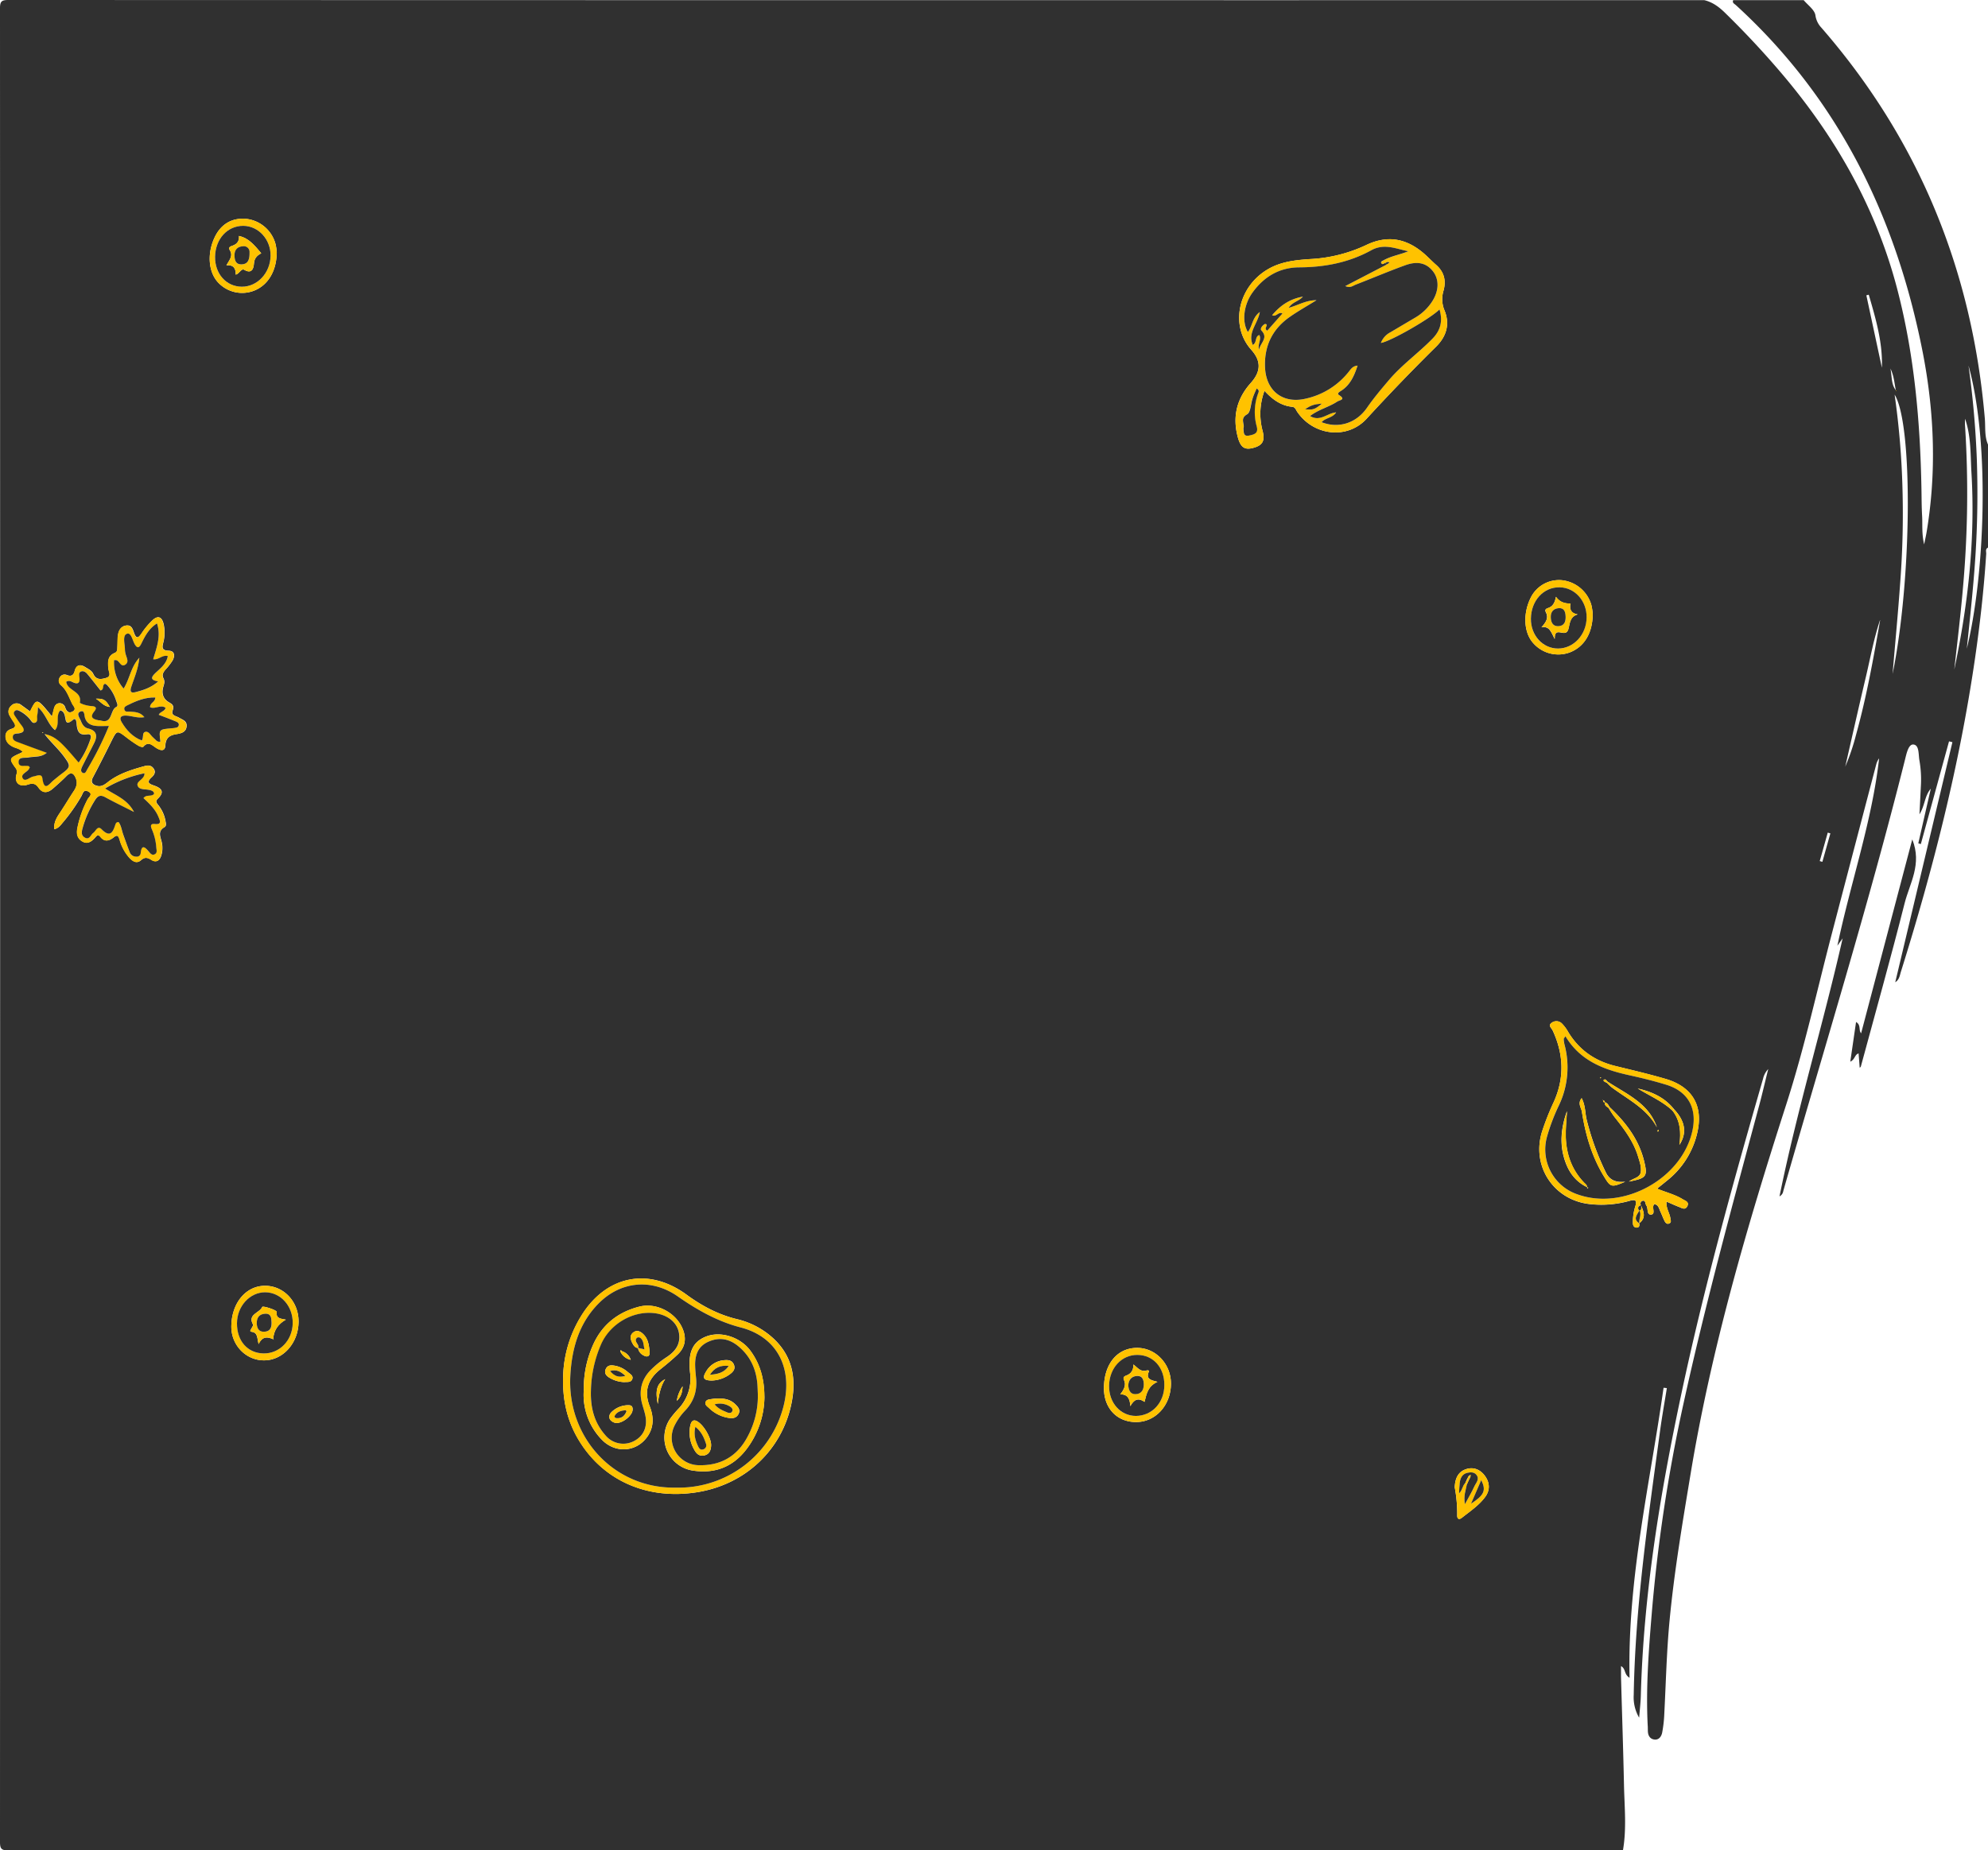 <svg id="ad433d4f-9859-419b-bbbe-4f6381d3ccf2" data-name="Layer 1" xmlns="http://www.w3.org/2000/svg" viewBox="0 0 1099.9 1023.99"><defs><style>.eeca9862-530a-472f-8889-ba2da26bb672{fill:#303030cf;}.ee85502d-f6c1-49a5-a78b-85de8f55719e{fill:#ffc2005a;}</style></defs><path class="eeca9862-530a-472f-8889-ba2da26bb672" d="M653.94,907.9q-446.67,0-893.35.1c-3.75,0-4.59-.85-4.59-4.6q.15-507.39,0-1014.8c0-3.75.84-4.59,4.59-4.59q469.17.15,938.34.09c4.5,1.07,8,3.63,11.3,6.83Q726-93.68,740.31-77c30.42,35.43,53.27,75,65.22,120.4,9.59,36.47,12.87,73.69,13.55,111.24.09,5,.08,10,.37,15,.28,4.8-.29,9.67,1.12,15.64.6-3,1-4.72,1.31-6.5,5.6-33.23,4.37-66.35-2-99.32C805.26,4.56,773.45-61.07,716.42-113.15c-.77-.71-2.18-1.2-1.49-2.75h39c2.3,2.76,6,5.3,6.48,8.34a12.39,12.39,0,0,0,3.21,6.79c54.09,62.11,83.53,134.51,90.52,216.35.41,4.82-.26,9.83,1.77,14.47v57c-1.65.79-.91,2.32-1,3.52-1.27,19.45-3.43,38.81-6.24,58.09-8.58,58.9-23.17,116.38-40.95,173.1-.64,2-.82,4.38-3.14,5.82l31.63-132.85-1.87-.46-15.6,56.85-1.4-.42,6.91-30.23c-3.47,4-3.2,9.33-6.27,14.18.28-5.62.53-10.44.76-15.26a61.21,61.21,0,0,0-.76-14.44c-.63-3.29,0-8.66-3.38-8.93-2.75-.22-3.81,5.16-4.65,8.5-20.05,80-44.45,158.78-67.14,238-.32,1.11-.33,2.44-2.27,3.57,9.86-48.47,24.15-95.14,34.94-142.81l-2.91,4.09c7.47-35.49,19.15-68.74,23.09-103.69a9.64,9.64,0,0,0-1.65,3.55q-12.09,46-24.15,92.11c-8.41,32-15.43,64.32-25.58,95.85-21.61,67.12-41.39,134.72-52.92,204.45-4.48,27.09-9.09,54.15-11.67,81.51-1.61,17.09-2,34.25-2.89,51.38a69.57,69.57,0,0,1-1.19,10.4c-.45,2.11-1.88,4.19-4.55,3.7-2.19-.39-3.22-2.18-3.33-4.4-.06-1.16,0-2.33-.11-3.49-1-20,.45-39.92,2.08-59.86A883.22,883.22,0,0,1,687.37,661c12.2-55.55,27.17-110.38,41.94-165.28,1.8-6.65,3.31-13.39,5-20.08a11.29,11.29,0,0,0-2.84,5.25c-16.67,57.81-32.77,115.79-45.27,174.68-11.68,55.07-20.9,110.52-22.39,167-.1,3.64-.54,7.28-.92,12a22.24,22.24,0,0,1-3-12.56c.82-49.07,8-97.51,14.55-146,1.08-8,2.51-15.88,3.78-23.82L676.4,652c-7.49,53.08-20,105.5-18.82,160.48-3.19-1.91-1.92-4.91-4.72-6.46,0,2.35,0,4.24,0,6.13.55,20,1.23,40,1.65,59.94C654.77,884,656,896,653.94,907.9ZM804.93,100l.39.14-.46.29.07-.4c-.84-3.77-.93-7.72-3-12.07C802.82,92.6,802.32,96.67,804.93,100Zm-8.79,127.23c-3.42,10.26-5.33,20.89-7.81,31.38-3.91,16.52-7.62,33.09-11.41,49.64a118.93,118.93,0,0,0,6-17.72c5.79-20.84,9.58-42.09,13.31-63.35-1.69-.89-1.1-1.95-.15-2.93a1.31,1.31,0,0,1,1.15.32C797.85,225.82,798.07,227,796.14,227.25ZM663.89,551a1.62,1.62,0,0,1,1.32-2.52c1.3,0,1,1.8,1.66,2.67,1.17,1.62,0,5.3,2.74,5,2.36-.28.42-3.55,1.31-5.28.08-.15.18-.28.29-.47,2.3.25,2.6,2.27,3.34,3.87.83,1.79,1.52,3.67,2.4,5.44.54,1.07,1.39,2.05,2.77,1.28,1.12-.62.59-1.68.47-2.67-.38-3-2.57-5.72-2.14-9.31,2.42,1,4.51,2,6.67,2.83,1.6.57,3.57,2.11,4.81-.28s-1.16-3-2.61-3.92c-4.23-2.59-9.1-3.76-14.12-5.81,2.25-1.82,4.06-3.26,5.84-4.72a47.06,47.06,0,0,0,16.28-25.68c3.72-15.14-2.37-25.91-17.35-30.32-9.24-2.72-18.65-4.89-28-7.2-11.21-2.76-19.93-8.86-25.94-18.79a21.71,21.71,0,0,0-3.55-4.76,4.31,4.31,0,0,0-5.57-.32c-2.24,1.53,0,3,.53,4.21,6.28,13.47,6.61,26.87.23,40.44a142.31,142.31,0,0,0-5.86,14.83c-6.5,19.1,5.65,38.26,25.59,40.77a57.67,57.67,0,0,0,22.73-1.76c3.11-.86,4.07-.19,3.08,2.93a29.66,29.66,0,0,0-1.38,9.34c0,1.21.46,2.46,1.88,2.55,1.58.1,1.93-1,1.6-2.35C666.84,558,665.44,554.48,663.89,551ZM-214,342.92c2.47-.62,3.48-2.22,4.64-3.57A99.38,99.38,0,0,0-199,324.67c.84-1.43,1.15-4,3.77-2.72,2.94,1.46.49,3-.25,4.38a57.78,57.78,0,0,0-5.66,15.91c-.6,3.08-.11,5.71,2.7,7.39s5,.17,6.95-1.95c.87-1,1.68-2.31,3.08-.55,2.35,3,4.91,2.21,7.37.23,2.06-1.64,2.59-.77,3.26,1.34a25.43,25.43,0,0,0,5.41,10c1.81,1.92,4,3.47,6.49,1.28,2-1.79,3.52-1.47,5.65-.13,2.82,1.77,4.7.32,5.55-2.64a14.22,14.22,0,0,0,.23-6.92c-.63-3.06-2.63-6.26,1.56-8.61,1.12-.63.64-2.41.39-3.76a19.48,19.48,0,0,0-4-8.48c-1-1.29-1.65-2,0-3.63,3.22-3.13,2.57-5.36-2-7-2.92-1-4.75-1.79-1.53-4.7,1.37-1.23,2.43-2.87,1-4.84-1.26-1.81-3.1-1.83-4.93-1.32-7.24,2-14.41,4.19-20.43,8.93-1.77,1.39-3.57,2.61-5.89,2s-3.79-1.85-2.28-4.69c3.5-6.6,6.87-13.28,10.21-20,3.12-6.22,3.06-6.21,8.75-1.81a70.06,70.06,0,0,0,6.16,4.24c.79.49,2.43,1,2.69.72,3-3.59,5.15-.63,7.59.79,2.06,1.19,4.52,1.84,4.67-1.64.19-4.3,2.6-5.7,6.29-6.25,2.52-.38,5.1-1.07,5.45-4.18s-2.26-3.74-4.22-4.92c-1.58-.95-4.51-1.12-3.52-3.86s-.1-3.52-2.06-4.66c-3.36-1.95-4.14-5.13-3.05-8.65.51-1.67.87-3,0-4.72s-.1-3.18,1.06-4.56a34.6,34.6,0,0,0,4-5.12c1.43-2.54,1.35-5.38-2.2-5.48-3.81-.11-3.55-1.9-2.92-4.41a22,22,0,0,0,.19-10.39c-1-4.11-3.23-4.85-6.31-1.89a41.06,41.06,0,0,0-5.72,6.89c-1.76,2.64-3,3.68-4.35-.15-.72-2.09-1.44-4.38-4.25-4s-4.19,2.57-4.57,5.21c-.3,2.13-.22,4.31-.34,6.47-.08,1.3.16,2.81-1.39,3.45-4.23,1.74-3.88,5.15-3.58,8.8.14,1.66,1.85,4.14-1.19,5.06-2.8.84-5.58,1.33-7.21-2.19-.87-1.9-2.84-2.75-4.52-3.81-2.74-1.73-4.91-1.12-5.71,2.06-.65,2.63-2,3.24-4.32,2.4a3,3,0,0,0-3.92,1.23,3.28,3.28,0,0,0,.79,4.49c3.13,2.76,4.29,6.68,6.08,10.22.64,1.27,2.57,2.88.2,4.21-2.15,1.21-3.36-.09-4.09-2.12a3.22,3.22,0,0,0-3.37-2.46c-1.93.2-2.65,1.77-3,3.5-.28,1.25-.63,2.48-1,3.81-8.38-10.36-8.38-10.36-12.11-2.76-1.63-1.19-3.21-2.37-4.82-3.51a4,4,0,0,0-5.46.23,4.25,4.25,0,0,0-1.08,5.43,38.76,38.76,0,0,0,2.36,3.81c1.1,1.72,1.16,2.94-1.2,3.66-2,.61-3.47,1.88-3.35,4.35.12,2.64,1.56,4.21,3.77,5.41,1.78,1,4.06,1.05,5.77,3-.94.49-1.49.8-2,1-5.46,2.48-5.61,2.87-2.08,7.77a3.5,3.5,0,0,1,.64,3.55c-1.36,4.64,1.47,7.36,6.21,5.78,2.68-.9,4.32-.64,5.91,1.65,2.39,3.45,5.23,3,8.05.49,2.49-2.2,5-4.38,7.33-6.77,2.8-2.91,4.35-1.39,5.4,1.41.87,2.32.26,4.54-1.12,6.62-2.48,3.75-4.78,7.61-7.24,11.37C-212.27,335.93-214.32,338.76-214,342.92ZM455.59,100.28c4.6,5,9.28,8.27,15.43,8.87,1.6.16,1.94,1.66,2.67,2.73,9,13.25,27.67,15.57,38.43,3.84q18.75-20.44,38.45-39.9c5.49-5.42,7.86-12.25,4.59-20.1A16,16,0,0,1,554.61,45c1.6-5.63.42-10.49-4.1-14.43-2.5-2.19-4.77-4.66-7.32-6.78-9.62-8-19.91-9.69-31.51-4.06a82.27,82.27,0,0,1-30.8,7.67c-7.95.53-15.89,1.34-23.1,5.46C441,42.45,436.29,64.18,448.3,77.6c5.56,6.22,5.4,12-.29,18.36-7.82,8.73-10.23,18.83-7.12,30.15,1.48,5.4,3.71,6.93,8,5.88,5.57-1.36,7.09-3.8,5.69-9.42A36.63,36.63,0,0,1,455.59,100.28Zm-388,545.9c-.38,12.06,2,23.46,8.17,34,13.47,23.06,38.29,34.13,66.21,29.58,26.58-4.33,46.82-23.52,52-49.35,2.8-14,.31-26.53-10.8-36.37a44.93,44.93,0,0,0-19.36-10c-10.37-2.51-19.4-7.3-28-13.6-21.21-15.51-44.79-10.36-58.41,12.11A66.81,66.81,0,0,0,67.55,646.18ZM804.23,102.39a450.07,450.07,0,0,1,4.36,52.19,500.72,500.72,0,0,1-1.23,51.4c-1.2,17-2.82,34-4.25,51C813.79,204.91,814.47,118.75,804.23,102.39Zm40.89-16.06a515.88,515.88,0,0,1,4.61,52.16c.57,17.64.36,35.28-.77,52.9-1.1,17.24-3,34.41-4.79,51.59C853.84,204.05,857.36,130.49,845.12,86.33Zm-7.88,168.23c7.61-35.83,11.68-72.05,9.51-108.73-.68-11.54,0-23.44-5.31-34.34-.44-.9-.56-2.2.6-2.56,1.66-.51,2.09,1.1,1.86,2.08a31.42,31.42,0,0,0-.66,9.28,585.25,585.25,0,0,1-.91,85.71C841,222.22,839.05,238.36,837.24,254.56ZM366.77,651.86c-.15,11.14,6.86,18.87,17.32,19.12,11,.26,19.73-9.13,19.77-21.27,0-10.72-8.21-19.6-18.39-19.78C374.42,629.73,366.94,638.51,366.77,651.86ZM-90.88,23.63a29.58,29.58,0,0,0-.67-4.51,18.94,18.94,0,0,0-16.36-14c-7.74-.65-13.79,2.89-17.26,10.1-4.39,9.11-3.56,19.49,2,25.28a18.2,18.2,0,0,0,19.74,4.37C-95.83,41.87-91,34.18-90.88,23.63ZM637.2,223.72a30.53,30.53,0,0,0-.78-5,19.08,19.08,0,0,0-16.19-13.6A17.43,17.43,0,0,0,603,214.6c-4.52,8.91-4,19.54,1.36,25.38a18.41,18.41,0,0,0,20,5.13C632.32,242.13,637.17,234.57,637.2,223.72ZM-78.8,615.4c.06-10.89-8-19.64-18.2-19.84-10.8-.21-18.94,9.43-19,22.53-.07,10.3,8,18.72,18.05,18.74C-87.45,636.86-78.86,627.26-78.8,615.4Zm639.66,91.69a79.16,79.16,0,0,1,1.37,15.67c0,1.92,1.1,2.35,2.58,1.18,4.54-3.61,9.49-6.86,12.94-11.58,2.86-3.91,2.48-8.23-.49-12-2.58-3.29-6.26-4.65-10.23-3.29C562.83,698.49,561.06,702,560.86,707.09Zm229.07-660-1.33.36q4.29,20,8.59,40.06C797.7,73.47,793.77,60.3,789.93,47.11ZM768.69,345.2l-1.45-.42q-2.22,7.88-4.43,15.75l1.45.42Q766.48,353.08,768.69,345.2Z" transform="translate(244 115.99)"/><path class="ee85502d-f6c1-49a5-a78b-85de8f55719e" d="M-214,342.92c-.35-4.16,1.7-7,3.62-9.9,2.46-3.76,4.76-7.62,7.24-11.37,1.38-2.08,2-4.3,1.12-6.62-1-2.8-2.6-4.32-5.4-1.41-2.31,2.39-4.84,4.57-7.33,6.77-2.82,2.5-5.66,3-8.05-.49-1.59-2.29-3.23-2.55-5.91-1.65-4.74,1.58-7.57-1.14-6.21-5.78a3.5,3.5,0,0,0-.64-3.55c-3.53-4.9-3.38-5.29,2.08-7.77.56-.25,1.11-.56,2-1-1.71-1.93-4-2-5.77-3-2.21-1.2-3.65-2.77-3.77-5.41-.12-2.47,1.34-3.74,3.35-4.35,2.36-.72,2.3-1.94,1.2-3.66a38.76,38.76,0,0,1-2.36-3.81,4.25,4.25,0,0,1,1.08-5.43,4,4,0,0,1,5.46-.23c1.61,1.14,3.19,2.32,4.82,3.51,3.73-7.6,3.73-7.6,12.11,2.76.34-1.33.69-2.56,1-3.81.38-1.73,1.1-3.3,3-3.5a3.22,3.22,0,0,1,3.37,2.46c.73,2,1.94,3.33,4.09,2.12,2.37-1.33.44-2.94-.2-4.21-1.79-3.54-2.95-7.46-6.08-10.22a3.28,3.28,0,0,1-.79-4.49,3,3,0,0,1,3.92-1.23c2.36.84,3.67.23,4.32-2.4.8-3.18,3-3.79,5.71-2.06,1.68,1.06,3.65,1.91,4.52,3.81,1.63,3.52,4.41,3,7.21,2.19,3-.92,1.33-3.4,1.19-5.06-.3-3.65-.65-7.06,3.58-8.8,1.55-.64,1.31-2.15,1.39-3.45.12-2.16,0-4.34.34-6.47.38-2.64,1.66-4.86,4.57-5.21s3.53,2,4.25,4c1.33,3.83,2.59,2.79,4.35.15a41.06,41.06,0,0,1,5.72-6.89c3.08-3,5.36-2.22,6.31,1.89a22,22,0,0,1-.19,10.39c-.63,2.51-.89,4.3,2.92,4.41,3.55.1,3.63,2.94,2.2,5.48a34.6,34.6,0,0,1-4,5.12c-1.16,1.38-1.92,2.93-1.06,4.56s.53,3.05,0,4.72c-1.09,3.52-.31,6.7,3.05,8.65,2,1.14,3,2.05,2.06,4.66s1.94,2.91,3.52,3.86c2,1.18,4.55,2,4.22,4.92s-2.93,3.8-5.45,4.18c-3.69.55-6.1,1.95-6.29,6.25-.15,3.48-2.61,2.83-4.67,1.64-2.44-1.42-4.56-4.38-7.59-.79-.26.31-1.9-.23-2.69-.72a70.06,70.06,0,0,1-6.16-4.24c-5.69-4.4-5.63-4.41-8.75,1.81-3.34,6.68-6.71,13.36-10.21,20-1.51,2.84-.14,4,2.28,4.69s4.12-.6,5.89-2c6-4.74,13.19-6.94,20.43-8.93,1.83-.51,3.67-.49,4.93,1.32,1.38,2,.32,3.61-1,4.84-3.22,2.91-1.39,3.67,1.53,4.7,4.56,1.62,5.21,3.85,2,7-1.63,1.59-1,2.34,0,3.63a19.48,19.48,0,0,1,4,8.48c.25,1.35.73,3.13-.39,3.76-4.19,2.35-2.19,5.55-1.56,8.61a14.22,14.22,0,0,1-.23,6.92c-.85,3-2.73,4.41-5.55,2.64-2.13-1.34-3.62-1.66-5.65.13-2.49,2.19-4.68.64-6.49-1.28a25.43,25.43,0,0,1-5.41-10c-.67-2.11-1.2-3-3.26-1.34-2.46,2-5,2.73-7.37-.23-1.4-1.76-2.21-.42-3.08.55-1.91,2.12-4.06,3.69-6.95,1.95s-3.3-4.31-2.7-7.39a57.78,57.78,0,0,1,5.66-15.91c.74-1.4,3.19-2.92.25-4.38-2.62-1.29-2.93,1.29-3.77,2.72a99.38,99.38,0,0,1-10.32,14.68C-210.49,340.7-211.5,342.3-214,342.92Zm44.12-9.56c-6-3-11-5.47-15.94-8.19-2.66-1.47-4.13-.82-5.65,1.62a58,58,0,0,0-6.73,14.95c-.62,2.2-1.28,4.45,1.1,5.78,2.6,1.44,3.23-1.52,4.66-2.62s2.34-4.33,4.6-2c4.73,4.78,6.24,1.64,7.62-2.59.27-.85.73-1.48,1.82-1.35,1.48,2,1.71,4.6,2.56,6.93,1.19,3.28,2.32,6.58,3.61,9.81a3.73,3.73,0,0,0,3.55,2.34,2.14,2.14,0,0,0,2.47-1.95c.5-4.79,2.24-3.46,4.36-1,.84,1,1.75,2.38,3.26,1.72,1.79-.79,1.06-2.52,1-4a30.63,30.63,0,0,0-2.53-10.11c-.71-1.76-.67-3,1.71-2.72,4.21.48,2.81-2.13,2-4-1.74-4.22-5-7.33-8.25-10.32,1.57-2.2,4.38-.58,5.84-2.34,0-1.14-.76-1.57-1.51-1.87-2.44-1-6.17-.1-7.37-2.23-1.68-3,3.77-3.7,3.57-7.31a70.18,70.18,0,0,0-21.77,8.42C-180.06,324.2-173.56,326.27-169.85,333.36Zm-53.12-58c-.15,2.28-.18,3.43-.33,4.57-.17,1.39.62,3.3-1.2,3.93-1.55.53-2.16-1.22-3-2.14a18.38,18.38,0,0,0-5.43-4.3c-.9-.42-1.89-.81-2.77,0s-.44,1.86.11,2.69c1.19,1.8,2.39,3.61,3.72,5.31,1.9,2.45,1.49,3.84-1.66,4.34-1.38.22-3.31-.05-3.25,2.18.06,1.84,1.74,2.29,3.11,2.8,5.06,1.9,10.14,3.74,15.7,5.77-3.35,2.7-6.84,1.92-10,2.57-2.08.44-5.65-.57-5.61,2.53.05,3.29,3.71,1.59,5.69,2.33.22.08.34.43.52.66-.15.28-.29.56-.45.84-1.08,1.88-4.9,2.86-3.4,5.25,1.32,2.11,3.77-.77,5.81-1.07s4.57-1.81,5,1c1.07,7.67,3.73,3.09,6.18,1.1,1.55-1.26,3.08-2.54,4.68-3.74,4.73-3.54,4.81-4.28,1.32-9.05-3.32-4.54-7.59-8.24-11-12.78,4.3.72,7.51,3.25,10.36,6.16s5.67,6.34,8.54,9.59a48.44,48.44,0,0,0,6.19-12.1c.51-1.33,1.42-3.95-1.47-3.49-4.6.73-5.37-1.74-5.85-5.3-.13-1-.13-4.28-2-2.72-4.29,3.55-3.9.18-4.56-2.35-.33-1.25-.84-2.56-2.51-2.86-2.74,3,0,7.57-2.89,10.88C-217.53,284.85-218.46,279.42-223,275.38ZM-157.14,229c-4.36,2.73-6.52,6.79-8.55,11-.9,1.85-2,3.55-3.67.75-1.38-2.27-2.09-6.95-4.52-5.92s-1,5.69-1,8.78a10.81,10.81,0,0,0,.4,2.45c.5,2,2.13,4.39-.27,5.86s-3.05-1.94-4.84-2.52a5.11,5.11,0,0,0-1.3,0,22,22,0,0,0,5.29,15.71c3.41-5.37,3.88-11.79,8.69-17.06-.64,6.37-2.86,11.24-4.5,16.25-.88,2.72,0,3.4,2.53,2.75,4.29-1.12,8.51-2.44,12.39-5.89-4.66-.8-3.84-2.42-1.44-4.73,2.74-2.63,6-5,6.77-9.28-3.12-.88-5,2.24-8.08,1.74C-157.31,242.27-154.82,236-157.14,229Zm-.94,41c-5.47-.21-10.26,1.71-14.93,4.1-1,.51-2.41,1-2.18,2.38.32,1.86,2.06,1.26,3.26,1.35,2.85.21,5.7.29,7.87,3.08-3.78.68-6.95-.8-10.25-.9-2.89-.09-3.77,1.22-2.32,3.65,2.67,4.48,6.12,8.18,11.09,10.13,1.3-1.57-.06-4.41,2.13-4.8,1.87-.33,2.81,2,4.2,3.16,1.18,1,1.92,2.75,4,2.27-.88-6.8-.88-6.8,6.46-7.4.33,0,.67,0,1-.1,1.12-.2,2.52-.28,2.72-1.64s-1.24-1.85-2.25-2.27c-2.92-1.21-5.89-2.3-8.87-3.44,1-1.94,3.29-1.76,3.82-3.85-2.69-2-6,1-8.6-.35C-161,272.8-158.06,272.69-158.08,270Zm-49.28-8.72c.64,5,8.92,5.16,7.62,11.54,0,.22,1.65.93,2.6,1.2a18,18,0,0,0,3.9.72c2.43.14,3.09,1,1.45,3-2.71,3.35-.47,4.26,2.39,4.85.32.07.69,0,1,.06,6.89,2.29,5.23-5.64,8.8-7.44,1.32-.66.24-2.4-.12-3.65a22.41,22.41,0,0,0-5-8.51,4,4,0,0,0-1.08-.66c-1.83.68-.21,3.11-2.49,3.72-2.36-3-4.78-6.06-7.27-9.09-.86-1-2-1.93-3.45-1.43s-1.21,1.84-1,3c.49,3.4-.71,4.39-3.85,2.83C-205,260.92-206.1,260.49-207.36,261.32Zm23.63,24.44c-2.93,0-5.08.17-7.2,0-2.78-.28-5-1.41-6.07-4.37-.49-1.44,0-4.64-2.6-3.55s-.33,3.51.31,5.16c.71,1.81,1.73,3.65,3.95,4.18,5.06,1.19,5.26,4.34,3.29,8.29-2.15,4.3-4.42,8.54-6.54,12.86-.57,1.16-1.1,2.8.45,3.47,1.4.6,1.81-1.06,2.37-2A179.9,179.9,0,0,0-183.73,285.76Z" transform="translate(244 115.99)"/><path class="ee85502d-f6c1-49a5-a78b-85de8f55719e" d="M455.59,100.28a36.63,36.63,0,0,0-1,22.29c1.4,5.62-.12,8.06-5.69,9.42-4.32,1-6.55-.48-8-5.88-3.11-11.32-.7-21.42,7.12-30.15,5.69-6.35,5.85-12.14.29-18.36-12-13.42-7.35-35.15,9.48-44.79,7.21-4.12,15.15-4.93,23.1-5.46a82.27,82.27,0,0,0,30.8-7.67c11.6-5.63,21.89-3.91,31.51,4.06,2.55,2.12,4.82,4.59,7.32,6.78,4.52,3.94,5.7,8.8,4.1,14.43a16,16,0,0,0,.55,10.77c3.27,7.85.9,14.68-4.59,20.1q-19.74,19.47-38.45,39.9c-10.76,11.73-29.46,9.41-38.43-3.84-.73-1.07-1.07-2.57-2.67-2.73C464.87,108.55,460.19,105.27,455.59,100.28Zm66.92-70.75c-.75.18-1.69,1-2.23.23s.57-1.33,1.19-1.68c4.28-2.38,9.16-3.1,13.71-5-6.83-1.37-13.33-4.51-20.49-.56-12.35,6.82-25.82,9.4-39.89,9.47-10.95.06-19.47,5.16-25.79,13.89-5,6.88-6,16.26-2.6,21.86,2.54-3.23,2.42-8,6.62-11.05-1.14,6.5-6.9,11.47-3.89,18.24,2.42-1.37,1-4.61,3.61-5.5,1.3,2.48-1,4.74-.21,8.16,1-4.1,5.28-6.54,1.37-10.64-.9-1,.43-2.8,1.86-3.59.21-.12.59.06.87.11.75,1.07-1.55,2.38.51,3.55l8.39-9.54c-2.43-1.08-3.34,2.09-5.77,1,4.53-5.43,9.77-9,17.07-10.31-2.31,2.65-5.76,2.87-7.94,6.23,5.35-1.46,9.61-4.28,15.48-4.26-5.37,3.32-10.12,6-14.58,9.09q-14.69,10.17-13.92,28.17c.57,13.07,10,20.29,22.74,17.18a41.8,41.8,0,0,0,23.93-15.29c1.07-1.39,2.08-2.73,4.53-2.94-1.92,5.85-4.14,10.73-9.06,13.91-.82.52-2.6,1.49-1.23,2.36,4,2.56.22,2.85-.93,3.62-4.62,3-10.25,4.32-15.07,8,5.61,3.37,9.55-1.75,14.43-2-2,3.16-5.9,2.93-8.05,5.42,9.44,3.69,19.22.57,25.12-8,3.7-5.35,7.88-10.3,12.08-15.25,7.27-8.55,16.48-15,24.24-23.06,4.45-4.6,5.66-9.79,3.79-16.09-5,5.06-27.27,17.81-32.43,18.54a11,11,0,0,1,5.23-5.88c4.59-2.7,9.16-5.43,13.76-8.13a27.91,27.91,0,0,0,9.34-8.84c3.85-5.85,4.06-12.24.54-16.76s-8.45-5.89-15.34-3.39c-9.22,3.34-18.26,7.19-27.41,10.73-1.54.59-3,2.06-5.78.8L523.24,30.4l1.47-1C523.92,28.59,523.22,29.16,522.51,29.53ZM451.27,99c-.81,1.92-1.71,3.75-2.37,5.67-1,3-1,7.52-3,8.64-4.1,2.31-1.15,5.19-2,7.58a1.36,1.36,0,0,0,0,.49c.18,2-.07,4.33,3.12,3.66,2.7-.56,5.31-1.15,4.19-5.08a30.08,30.08,0,0,1,.71-18.05C452.27,101.06,453.06,100,451.27,99Zm36.08,8.4c-4.44.39-5.76.83-9.33,3.07C482.37,111,483.52,110.62,487.35,107.37ZM466.58,56.65l-.28-.2-.06.27Z" transform="translate(244 115.99)"/><path class="ee85502d-f6c1-49a5-a78b-85de8f55719e" d="M67.55,646.18a66.81,66.81,0,0,1,9.77-33.63c13.62-22.47,37.2-27.62,58.41-12.11,8.61,6.3,17.64,11.09,28,13.6a44.93,44.93,0,0,1,19.36,10c11.11,9.84,13.6,22.36,10.8,36.37-5.15,25.83-25.39,45-52,49.35-27.92,4.55-52.74-6.52-66.21-29.58C69.6,669.64,67.17,658.24,67.55,646.18Zm62.27,61.07a59.87,59.87,0,0,0,59.71-45.16c5.13-20.41-3.06-38.12-23.79-43.49-12.64-3.27-24-9.65-34.73-17.15-14.3-10-31.37-8.58-43.69,3.76-10.94,11-14.91,24.87-15.76,39.91C69.58,679.74,96,707.89,129.82,707.25Z" transform="translate(244 115.99)"/><path class="ee85502d-f6c1-49a5-a78b-85de8f55719e" d="M662.9,560.94c.33,1.38,0,2.45-1.6,2.35-1.42-.09-1.87-1.34-1.88-2.55a29.66,29.66,0,0,1,1.38-9.34c1-3.12,0-3.79-3.08-2.93A57.67,57.67,0,0,1,635,550.23c-19.94-2.51-32.09-21.67-25.59-40.77a142.31,142.31,0,0,1,5.86-14.83c6.38-13.57,6-27-.23-40.44-.57-1.22-2.77-2.68-.53-4.21a4.31,4.31,0,0,1,5.57.32,21.71,21.71,0,0,1,3.55,4.76c6,9.93,14.73,16,25.94,18.79,9.36,2.31,18.77,4.48,28,7.2,15,4.41,21.07,15.18,17.35,30.32a47.06,47.06,0,0,1-16.28,25.68c-1.78,1.46-3.59,2.9-5.84,4.72,5,2.05,9.89,3.22,14.12,5.81,1.45.89,3.9,1.43,2.61,3.92s-3.21.85-4.81.28c-2.16-.78-4.25-1.79-6.67-2.83-.43,3.59,1.76,6.26,2.14,9.31.12,1,.65,2-.47,2.67-1.38.77-2.23-.21-2.77-1.28-.88-1.77-1.57-3.65-2.4-5.44-.74-1.6-1-3.62-3.34-3.87-.11.19-.21.32-.29.47-.89,1.73,1.05,5-1.31,5.28-2.74.33-1.57-3.35-2.74-5-.62-.87-.36-2.66-1.66-2.67a1.62,1.62,0,0,0-1.32,2.52l.08-.05c-1.57.61-2.26,1.52-1,3.08l0-.06c-1.25,2.36-3.63,4.73,0,7.08ZM622.11,457.46c-.69,1.08-1,1.35-1,1.6a17.59,17.59,0,0,0,.42,2.91,48.75,48.75,0,0,1-3,33.59,108,108,0,0,0-6.71,17.69,26.23,26.23,0,0,0,16.73,31.66c25.69,9.32,58.29-8.81,63.84-35.5,2.56-12.3-2.63-21.48-14.61-25.13-6.67-2-13.46-3.72-20.27-5.21C643.41,476,630.34,471.18,622.11,457.46Z" transform="translate(244 115.99)"/><path class="ee85502d-f6c1-49a5-a78b-85de8f55719e" d="M366.77,651.86c.17-13.35,7.65-22.13,18.7-21.93,10.18.18,18.43,9.06,18.39,19.78,0,12.14-8.77,21.53-19.77,21.27C373.63,670.73,366.62,663,366.77,651.86Zm33.43-1.41c0-9.58-6.2-16.55-14.86-16.64s-15.62,7.34-15.72,17.13c-.09,9.46,6.35,16.68,14.85,16.64C393.44,667.53,400.17,660.2,400.2,650.45Z" transform="translate(244 115.99)"/><path class="ee85502d-f6c1-49a5-a78b-85de8f55719e" d="M-90.88,23.63c-.09,10.55-5,18.24-12.55,21.23a18.2,18.2,0,0,1-19.74-4.37c-5.56-5.79-6.39-16.17-2-25.28,3.47-7.21,9.52-10.75,17.26-10.1a18.94,18.94,0,0,1,16.36,14A29.58,29.58,0,0,1-90.88,23.63ZM-125,26.1c-.15,9.45,6.17,16.52,14.8,16.57S-94.42,35-94.29,25.56c.12-9-6.7-16.51-15.08-16.57C-118.16,8.93-124.84,16.24-125,26.1Z" transform="translate(244 115.99)"/><path class="ee85502d-f6c1-49a5-a78b-85de8f55719e" d="M637.2,223.72c0,10.85-4.88,18.41-12.86,21.39a18.41,18.41,0,0,1-20-5.13c-5.31-5.84-5.88-16.47-1.36-25.38a17.43,17.43,0,0,1,17.26-9.51,19.08,19.08,0,0,1,16.19,13.6A30.53,30.53,0,0,1,637.2,223.72ZM603,226.43c-.11,9.22,6.55,16.5,15,16.47,8.66,0,15.7-7.7,15.79-17.2.09-9.16-6.5-16.53-14.92-16.68C610,208.86,603.14,216.34,603,226.43Z" transform="translate(244 115.99)"/><path class="ee85502d-f6c1-49a5-a78b-85de8f55719e" d="M-78.8,615.4c-.06,11.86-8.65,21.46-19.19,21.43-10,0-18.12-8.44-18.05-18.74.1-13.1,8.24-22.74,19-22.53C-86.77,595.76-78.74,604.51-78.8,615.4Zm-34.09,1c0,9.7,5.93,16.48,14.7,16.62s16-7.27,16.14-16.74-6.53-17-15.14-17.1S-112.84,606.86-112.89,616.38Z" transform="translate(244 115.99)"/><path class="ee85502d-f6c1-49a5-a78b-85de8f55719e" d="M560.86,707.09c.2-5.05,2-8.6,6.17-10,4-1.36,7.65,0,10.23,3.29,3,3.79,3.35,8.11.49,12-3.45,4.72-8.4,8-12.94,11.58-1.48,1.17-2.55.74-2.58-1.18A79.16,79.16,0,0,0,560.86,707.09Zm5.84-2.37.89.71c-.6,3.19-2,6.32-1.09,11,2.17-4,3.88-6.87,5.22-9.86.88-2,3-3.94,1.15-6.37-1.3-1.65-3.32-1.52-5.07-1.12-2.81.66-3.87,2.93-4.18,5.56-.23,1.93-.26,3.88-.38,5.83C565.17,708.67,565.05,706.27,566.7,704.72Zm8.83-1.64c-1.95,4.51-3.66,8.45-5.68,13.1C577.25,711.36,578.33,708.79,575.53,703.08Z" transform="translate(244 115.99)"/><path class="ee85502d-f6c1-49a5-a78b-85de8f55719e" d="M663.89,551c1.55,3.51,3,7-1,10l.08.08c-.46-2.36,1.39-4.73,0-7.08l0,.06c1.63-.59.93-2,1-3.08Z" transform="translate(244 115.99)"/><path class="ee85502d-f6c1-49a5-a78b-85de8f55719e" d="M804.93,100.05l-.07.4.46-.29-.39-.14Z" transform="translate(244 115.99)"/><path class="eeca9862-530a-472f-8889-ba2da26bb672" d="M814,348.53c5.54,13.73-1.46,24.35-4.23,35.33-7.65,30.26-16.1,60.32-24.25,90.46,0,.13-.22.21-.61.57-.22-2.77-.41-5.31-.61-7.94-2.28.65-1.83,3.28-4.6,4.62,1.13-7.75,2.13-14.68,3.2-22,2.93,1.75,1.18,4.24,2.79,6.3C795.08,420.32,804.37,385.12,814,348.53Z" transform="translate(244 115.99)"/><path class="eeca9862-530a-472f-8889-ba2da26bb672" d="M-169.85,333.36c-3.71-7.09-10.21-9.16-16-13a70.18,70.18,0,0,1,21.77-8.42c.2,3.61-5.25,4.35-3.57,7.31,1.2,2.13,4.93,1.23,7.37,2.23.75.3,1.52.73,1.51,1.87-1.46,1.76-4.27.14-5.84,2.34,3.23,3,6.51,6.1,8.25,10.32.76,1.86,2.16,4.47-2,4-2.38-.26-2.42,1-1.71,2.72a30.63,30.63,0,0,1,2.53,10.11c.07,1.46.8,3.19-1,4-1.51.66-2.42-.74-3.26-1.72-2.12-2.47-3.86-3.8-4.36,1a2.14,2.14,0,0,1-2.47,1.95,3.73,3.73,0,0,1-3.55-2.34c-1.29-3.23-2.42-6.53-3.61-9.81-.85-2.33-1.08-4.88-2.56-6.93-1.09-.13-1.55.5-1.82,1.35-1.38,4.23-2.89,7.37-7.62,2.59-2.26-2.28-3.19,1-4.6,2s-2.06,4.06-4.66,2.62c-2.38-1.33-1.72-3.58-1.1-5.78a58,58,0,0,1,6.73-14.95c1.52-2.44,3-3.09,5.65-1.62C-180.88,327.89-175.81,330.32-169.85,333.36Z" transform="translate(244 115.99)"/><path class="eeca9862-530a-472f-8889-ba2da26bb672" d="M-223,275.38c4.51,4,5.44,9.47,9.44,12.68,2.91-3.31.15-7.84,2.89-10.88,1.67.3,2.18,1.61,2.51,2.86.66,2.53.27,5.9,4.56,2.35,1.9-1.56,1.9,1.71,2,2.72.48,3.56,1.25,6,5.85,5.3,2.89-.46,2,2.16,1.47,3.49a48.44,48.44,0,0,1-6.19,12.1c-2.87-3.25-5.56-6.56-8.54-9.59s-6.06-5.44-10.36-6.16c3.45,4.54,7.72,8.24,11,12.78,3.49,4.77,3.41,5.51-1.32,9.05-1.6,1.2-3.13,2.48-4.68,3.74-2.45,2-5.11,6.57-6.18-1.1-.4-2.85-3.07-1.31-5-1s-4.49,3.18-5.81,1.07c-1.5-2.39,2.32-3.37,3.4-5.25.16-.28.3-.56.44-.84-.17-.23-.29-.58-.51-.66-2-.74-5.64,1-5.69-2.33,0-3.1,3.53-2.09,5.61-2.53,3.14-.65,6.63.13,10-2.57-5.56-2-10.64-3.87-15.7-5.77-1.37-.51-3.05-1-3.11-2.8-.06-2.23,1.87-2,3.25-2.18,3.15-.5,3.56-1.89,1.66-4.34-1.33-1.7-2.53-3.51-3.72-5.31-.55-.83-1-1.79-.11-2.69s1.87-.46,2.77,0a18.38,18.38,0,0,1,5.43,4.3c.87.92,1.48,2.67,3,2.14,1.82-.63,1-2.54,1.2-3.93C-223.15,278.81-223.12,277.66-223,275.38Zm2.45,13.91-.16.27.59,0c0-.09-.07-.21-.14-.27S-220.42,289.29-220.52,289.29Z" transform="translate(244 115.99)"/><path class="eeca9862-530a-472f-8889-ba2da26bb672" d="M-157.14,229c2.32,7-.17,13.26-2.1,19.84,3.06.5,5-2.62,8.08-1.74-.75,4.26-4,6.65-6.77,9.28-2.4,2.31-3.22,3.93,1.44,4.73-3.88,3.45-8.1,4.77-12.39,5.89-2.48.65-3.41,0-2.53-2.75,1.64-5,3.86-9.88,4.5-16.25-4.81,5.27-5.28,11.69-8.69,17.06a22,22,0,0,1-5.29-15.71,5.11,5.11,0,0,1,1.3,0c1.79.58,2.49,4,4.84,2.52s.77-3.85.27-5.86a10.81,10.81,0,0,1-.4-2.45c0-3.09-1.47-7.73,1-8.78s3.14,3.65,4.52,5.92c1.7,2.8,2.77,1.1,3.67-.75C-163.66,235.8-161.5,231.74-157.14,229Z" transform="translate(244 115.99)"/><path class="eeca9862-530a-472f-8889-ba2da26bb672" d="M-158.08,270c0,2.65-2.9,2.76-2.89,5.37,2.63,1.33,5.91-1.68,8.6.35-.53,2.09-2.82,1.91-3.82,3.85,3,1.14,5.95,2.23,8.87,3.44,1,.42,2.45.84,2.25,2.27s-1.6,1.44-2.72,1.64c-.33.06-.67.07-1,.1-7.34.6-7.34.6-6.46,7.4-2,.48-2.78-1.31-4-2.27-1.39-1.13-2.33-3.49-4.2-3.16-2.19.39-.83,3.23-2.13,4.8-5-1.95-8.42-5.65-11.09-10.13-1.45-2.43-.57-3.74,2.32-3.65,3.3.1,6.47,1.58,10.25.9-2.17-2.79-5-2.87-7.87-3.08-1.2-.09-2.94.51-3.26-1.35-.23-1.41,1.17-1.87,2.18-2.38C-168.34,271.75-163.55,269.83-158.08,270Z" transform="translate(244 115.99)"/><path class="eeca9862-530a-472f-8889-ba2da26bb672" d="M-207.36,261.32c1.26-.83,2.36-.4,3.41.12,3.14,1.56,4.34.57,3.85-2.83-.16-1.15-.36-2.5,1-3s2.59.39,3.45,1.43c2.49,3,4.91,6.13,7.27,9.09,2.28-.61.66-3,2.49-3.72a4,4,0,0,1,1.08.66,22.41,22.41,0,0,1,5,8.51c.36,1.25,1.44,3,.12,3.65-3.57,1.8-1.91,9.73-8.8,7.44-.3-.1-.67,0-1-.06-2.86-.59-5.1-1.5-2.39-4.85,1.64-2,1-2.85-1.45-3a18,18,0,0,1-3.9-.72c-1-.27-2.64-1-2.6-1.2C-198.44,266.48-206.72,266.35-207.36,261.32Zm24.14,13.91c-2.36-4-3.48-4.67-7.72-4.56C-188.26,272.33-186.65,274.93-183.22,275.23Z" transform="translate(244 115.99)"/><path class="eeca9862-530a-472f-8889-ba2da26bb672" d="M-183.73,285.76a179.9,179.9,0,0,1-12,24c-.56.92-1,2.58-2.37,2-1.55-.67-1-2.31-.45-3.47,2.12-4.32,4.39-8.56,6.54-12.86,2-3.95,1.77-7.1-3.29-8.29-2.22-.53-3.24-2.37-3.95-4.18-.64-1.65-2.79-4.11-.31-5.16s2.11,2.11,2.6,3.55c1,3,3.29,4.09,6.07,4.37C-188.81,285.93-186.66,285.76-183.73,285.76Z" transform="translate(244 115.99)"/><path class="eeca9862-530a-472f-8889-ba2da26bb672" d="M523.24,30.4,500.31,42.32c2.78,1.26,4.24-.21,5.78-.8,9.15-3.54,18.19-7.39,27.41-10.73,6.89-2.5,11.81-1.14,15.34,3.39s3.31,10.91-.54,16.76A27.91,27.91,0,0,1,539,59.78c-4.6,2.7-9.17,5.43-13.76,8.13A11,11,0,0,0,520,73.79c5.16-.73,27.42-13.48,32.43-18.54,1.87,6.3.66,11.49-3.79,16.09-7.76,8-17,14.51-24.24,23.06-4.2,4.95-8.38,9.9-12.08,15.25-5.9,8.55-15.68,11.67-25.12,8,2.15-2.49,6-2.26,8.05-5.42-4.88.29-8.82,5.41-14.43,2,4.82-3.67,10.45-4.94,15.07-8,1.15-.77,5-1.06.93-3.62-1.37-.87.41-1.84,1.23-2.36,4.92-3.18,7.14-8.06,9.06-13.91-2.45.21-3.46,1.55-4.53,2.94a41.8,41.8,0,0,1-23.93,15.29c-12.76,3.11-22.17-4.11-22.74-17.18q-.79-18,13.92-28.17c4.46-3.1,9.21-5.77,14.58-9.09-5.87,0-10.13,2.8-15.48,4.26,2.18-3.36,5.63-3.58,7.94-6.23-7.3,1.3-12.54,4.88-17.07,10.31,2.43,1.09,3.34-2.08,5.77-1L457.15,67c-2.06-1.17.24-2.48-.5-3.55-.29-.05-.67-.23-.88-.11-1.43.79-2.76,2.64-1.86,3.59,3.91,4.1-.39,6.54-1.37,10.64-.75-3.42,1.51-5.68.21-8.16-2.6.89-1.19,4.13-3.61,5.5-3-6.77,2.75-11.74,3.89-18.24-4.2,3.06-4.08,7.82-6.62,11.05-3.39-5.6-2.38-15,2.6-21.86,6.32-8.73,14.84-13.83,25.79-13.89,14.07-.07,27.54-2.65,39.89-9.47,7.16-3.95,13.66-.81,20.49.56-4.55,1.88-9.43,2.6-13.71,5-.62.35-1.81.73-1.19,1.68s1.48-.05,2.23-.23Z" transform="translate(244 115.99)"/><path class="eeca9862-530a-472f-8889-ba2da26bb672" d="M451.27,99c1.79,1.06,1,2.09.73,2.91a30.08,30.08,0,0,0-.71,18.05c1.12,3.93-1.49,4.52-4.19,5.08-3.19.67-2.94-1.7-3.12-3.66a1.36,1.36,0,0,1,0-.49c.81-2.39-2.14-5.27,2-7.58,2-1.12,2-5.68,3-8.64C449.56,102.72,450.46,100.89,451.27,99Z" transform="translate(244 115.99)"/><path class="eeca9862-530a-472f-8889-ba2da26bb672" d="M487.35,107.37c-3.83,3.25-5,3.63-9.33,3.07C481.59,108.2,482.91,107.76,487.35,107.37Z" transform="translate(244 115.99)"/><path class="eeca9862-530a-472f-8889-ba2da26bb672" d="M522.51,29.53c.71-.37,1.41-.94,2.2-.15l-1.47,1Z" transform="translate(244 115.99)"/><polygon class="eeca9862-530a-472f-8889-ba2da26bb672" points="710.58 172.64 710.24 172.72 710.3 172.44 710.58 172.64"/><path class="eeca9862-530a-472f-8889-ba2da26bb672" d="M129.82,707.25c-33.84.64-60.24-27.51-58.26-62.13.85-15,4.82-28.94,15.76-39.91,12.32-12.34,29.39-13.74,43.69-3.76,10.72,7.5,22.09,13.88,34.73,17.15,20.73,5.37,28.92,23.08,23.79,43.49A59.87,59.87,0,0,1,129.82,707.25Zm-5.63-60.1c-4.55,2.35-5.84,5.8-4.25,13.84.66-5.88,1.77-10.14,4.18-13.92l0-.23ZM79,653.26a35.52,35.52,0,0,0,9.72,27.21c7.16,7.71,18.6,7.41,24.9-.67,4.21-5.4,4.25-11.43,1.85-17.51-3.27-8.31-1.08-14.91,5.72-20.36,3.38-2.7,6.73-5.46,9.86-8.45,4-3.86,4.79-8.64,2.78-13.76-3.59-9.16-14.51-15.05-24.1-12.61-11.78,3-20.59,9.92-25.62,21.18A59,59,0,0,0,79,653.26Zm99.91,3.56c-.06-9.66-2.33-18-7.77-25.38s-16.27-11-24.43-7.82c-7.64,3-10.17,8.91-8.9,20.26a24.2,24.2,0,0,1-6.1,19.37,57.67,57.67,0,0,0-4.82,5.7,18.5,18.5,0,0,0,12.78,28.92c11.83,1.72,21.64-2,29.06-11.52A48.41,48.41,0,0,0,178.94,656.82Zm-48.49,2.44c2.52-2.37,3-4.84,3.25-8.07A18.79,18.79,0,0,0,130.45,659.26Z" transform="translate(244 115.99)"/><path class="eeca9862-530a-472f-8889-ba2da26bb672" d="M622.11,457.46c8.23,13.72,21.3,18.5,35.44,21.61,6.81,1.49,13.6,3.18,20.27,5.21,12,3.65,17.17,12.83,14.61,25.13-5.55,26.69-38.15,44.82-63.84,35.5a26.23,26.23,0,0,1-16.73-31.66,108,108,0,0,1,6.71-17.69,48.75,48.75,0,0,0,3-33.59,17.59,17.59,0,0,1-.42-2.91C621.09,458.81,621.42,458.54,622.11,457.46ZM643,492.94c-.19.84.2,1.11,1,1-.41,1.67.75,2.38,1.89,3.1,1.18,1.79,2.24,3.67,3.57,5.34,5.29,6.65,10.39,13.4,12.86,21.71.81,2.7,1.83,5.38,1.53,8.26-.36,3.48-4,3.49-6.58,5.53,9.77-1.86,10.48-2.82,8.31-11.58-3-12-10.29-21.38-19.11-29.71-.58-1.12-1.18-2.22-2.52-2.59a1,1,0,0,0-1-1,1.56,1.56,0,0,0-.23-.34s-.16,0-.25,0Zm39.13,4.86c-5.17-6.5-12.22-9.63-20-11.41,6.47,4,13.53,6.95,19.18,12.2,4.42,5.59,4.82,12.12,3.88,19C689.53,510.92,688.33,504.32,682.12,497.8Zm-36.7-15.21c-.66-.58-1.22-1.88-2.2-.86-.31.32.76,1.23,1.65,1.33a32.63,32.63,0,0,0,2.84,2.68c8.94,6.67,19.36,11.68,25,22.11C668.2,494.48,655.89,489.52,645.42,482.59ZM634,540.94c.15.36.09,1.23.77.33l-.85-.24c.24-1.21-.73-1.77-1.39-2.44-6.82-7-9.92-15.62-10.25-25.2-.16-4.81.41-9.64.65-14.46-2.82,8-4,16.11-2,24.31C622.81,530.84,626.53,537.32,634,540.94Zm-2.9-49.24c-2.4,3-.21,5.29.13,7.52,1.91,12.39,5.33,24.33,11.83,35.19,4.07,6.79,4.3,6.86,12.14,3.55-5.17.63-8.74-.94-10.79-5.25a147.1,147.1,0,0,1-10.54-29C632.93,499.93,633.24,495.83,631.07,491.7ZM673.78,510l-.33-.83a4.14,4.14,0,0,0-.41.65c0,.11.1.28.16.42Zm-32.25-29.26.31-.28c-.1-.1-.2-.27-.3-.28s-.21.17-.31.26Z" transform="translate(244 115.99)"/><path class="eeca9862-530a-472f-8889-ba2da26bb672" d="M663,553.94c1.42,2.35-.43,4.72,0,7.08C659.32,558.67,661.7,556.3,663,553.94Z" transform="translate(244 115.99)"/><path class="eeca9862-530a-472f-8889-ba2da26bb672" d="M664,550.92c-.11,1.11.59,2.49-1,3.08C661.71,552.44,662.4,551.53,664,550.92Z" transform="translate(244 115.99)"/><path class="eeca9862-530a-472f-8889-ba2da26bb672" d="M400.2,650.45c0,9.75-6.76,17.08-15.73,17.13-8.5,0-14.94-7.18-14.85-16.64.1-9.79,6.92-17.22,15.72-17.13S400.23,640.87,400.2,650.45Zm-3.82-1.72c-3.19-.89-6.65-1.36-4.79-5.56.39-.87-.61-.94-1.27-.73-3.13,1-4.81-1.41-7.21-3.34,0,3.27-1.35,5.27-4.16,6.19-1.07.36-1.66,1.14-1.12,2.29,1.43,3,0,5.4-2,8.08,3.89-.13,5.32,2.14,5.57,6.54,2.54-4.89,5.4-4.08,7.84-2.39C390.34,655.28,391.07,651.14,396.38,648.73Z" transform="translate(244 115.99)"/><path class="eeca9862-530a-472f-8889-ba2da26bb672" d="M-125,26.1c.15-9.86,6.83-17.17,15.62-17.11,8.38.06,15.2,7.55,15.08,16.57-.13,9.46-7.28,17.15-15.9,17.11S-125.14,35.55-125,26.1ZM-113.57,36c2.12-.53,3-3.67,4.79-2.63,5,2.9,5.2-2.56,5.32-3.83.3-3.27,2.39-4.45,4-5.38-3.47-4.05-6.73-8.38-12.36-9.57.38,2.66-1,4.56-3.66,5.43-1.28.42-2.29,1-1.38,2.42,2,3.18-.29,5.54-1.86,8.38C-114.59,30.44-113.51,32.76-113.57,36Z" transform="translate(244 115.99)"/><path class="eeca9862-530a-472f-8889-ba2da26bb672" d="M603,226.43c.11-10.09,7-17.57,15.91-17.41,8.42.15,15,7.52,14.92,16.68-.09,9.5-7.13,17.17-15.79,17.2C609.58,242.93,602.92,235.65,603,226.43Zm22-8.33c-2.94-.15-5.81-.48-8.17-3.8-.58,3.45-1.84,5.44-4.49,6.26-1,.31-1.8.93-1.1,2.2,1.71,3.1.15,5.57-2.39,8.41,4.49-.74,5.2,2.4,7.31,6.49-.17-7.87,5.94-.12,7.53-5.37.84-2.75.63-7,5.17-8.24-4-.73-4.49-3.06-4-6l.08-.32Z" transform="translate(244 115.99)"/><path class="eeca9862-530a-472f-8889-ba2da26bb672" d="M-112.89,616.38c0-9.52,7.16-17.32,15.7-17.22s15.27,7.61,15.14,17.1-7.28,16.9-16.14,16.74S-112.94,626.08-112.89,616.38ZM-93,625.06l.54.42-.39-.56c.35-4.71,2.69-8.18,7-10.61-2.78-.58-5.61-.52-5.08-4.33.13-.93-7.69-3.51-8-2.7-1.39,3.4-8.29,3.94-5.07,9.77.24.43-.58,1.45-.92,2.19s-1.27,1.61.17,1.79c3.52.45,2.94,3.63,3.83,6.78C-98.75,623.33-96,623.8-93,625.06Z" transform="translate(244 115.99)"/><path class="eeca9862-530a-472f-8889-ba2da26bb672" d="M566.7,704.72c-1.65,1.55-1.53,3.95-3.46,5.74.12-2,.15-3.9.38-5.83.31-2.63,1.37-4.9,4.18-5.56,1.75-.4,3.77-.53,5.07,1.12,1.89,2.43-.27,4.4-1.15,6.37-1.34,3-3.05,5.81-5.22,9.86-.88-4.67.49-7.8,1.09-11,.3-.68.6-1.36.89-2s.69-1.3,1-2c0-.39.11-.79.17-1.19l-1,.46-1.06,2Z" transform="translate(244 115.99)"/><path class="eeca9862-530a-472f-8889-ba2da26bb672" d="M575.53,703.08c2.8,5.71,1.72,8.28-5.68,13.1C571.87,711.53,573.58,707.59,575.53,703.08Z" transform="translate(244 115.99)"/><path class="ee85502d-f6c1-49a5-a78b-85de8f55719e" d="M-220.52,289.29c.1,0,.22,0,.29,0s.09.18.14.27l-.59,0Z" transform="translate(244 115.99)"/><path class="ee85502d-f6c1-49a5-a78b-85de8f55719e" d="M-183.22,275.23c-3.43-.3-5-2.9-7.72-4.56C-186.7,270.56-185.58,271.24-183.22,275.23Z" transform="translate(244 115.99)"/><path class="ee85502d-f6c1-49a5-a78b-85de8f55719e" d="M79,653.26a59,59,0,0,1,5.11-25c5-11.26,13.84-18.18,25.62-21.18,9.59-2.44,20.51,3.45,24.1,12.61,2,5.12,1.27,9.9-2.78,13.76-3.13,3-6.48,5.75-9.86,8.45-6.8,5.45-9,12.05-5.72,20.36,2.4,6.08,2.36,12.11-1.85,17.51-6.3,8.08-17.74,8.38-24.9.67A35.52,35.52,0,0,1,79,653.26Zm3.91.33c-.31,9.83,2.1,18.13,8.31,25a12.78,12.78,0,0,0,15.48,2.94c5.34-2.71,7.69-7.92,6.33-14.29-.48-2.27-1.27-4.47-1.85-6.72-1.75-6.81-.29-13,4.49-18A53.49,53.49,0,0,1,125,635c4.89-3.24,7.77-7.36,6.72-13.32-1-5.65-5.84-9.63-12.34-10.75-12.47-2.13-26,5.53-31,17.65A67.55,67.55,0,0,0,82.94,653.59Z" transform="translate(244 115.99)"/><path class="ee85502d-f6c1-49a5-a78b-85de8f55719e" d="M178.94,656.82a48.41,48.41,0,0,1-10.18,29.53c-7.42,9.51-17.23,13.24-29.06,11.52A18.5,18.5,0,0,1,126.92,669a57.67,57.67,0,0,1,4.82-5.7,24.2,24.2,0,0,0,6.1-19.37c-1.27-11.35,1.26-17.31,8.9-20.26,8.16-3.15,18.88.31,24.43,7.82S178.88,647.16,178.94,656.82Zm-3.65-1.27c-.08-1.83-.12-3.67-.26-5.49-.68-8.32-3.85-15.41-10.34-20.87-5-4.25-10.56-5.41-16.7-2.71-5.9,2.58-7.57,7.55-7.39,13.47.06,2.16.27,4.32.49,6.47.74,7-1.08,13.07-6.09,18.27a33.92,33.92,0,0,0-5.73,8.11,15.19,15.19,0,0,0,13,22.05c12.27.4,21.56-4.83,27.32-15.78A47.28,47.28,0,0,0,175.29,655.55Z" transform="translate(244 115.99)"/><path class="ee85502d-f6c1-49a5-a78b-85de8f55719e" d="M124.13,647.08c-2.42,3.77-3.53,8-4.19,13.91-1.59-8-.3-11.49,4.25-13.84Z" transform="translate(244 115.99)"/><path class="ee85502d-f6c1-49a5-a78b-85de8f55719e" d="M130.45,659.26a18.79,18.79,0,0,1,3.25-8.07C133.48,654.42,133,656.89,130.45,659.26Z" transform="translate(244 115.99)"/><path class="ee85502d-f6c1-49a5-a78b-85de8f55719e" d="M124.19,647.15l0-.31a1.79,1.79,0,0,0,0,.23Z" transform="translate(244 115.99)"/><path class="ee85502d-f6c1-49a5-a78b-85de8f55719e" d="M631.07,491.7c2.17,4.13,1.86,8.23,2.77,12.05a147.1,147.1,0,0,0,10.54,29c2,4.31,5.62,5.88,10.79,5.25-7.84,3.31-8.07,3.24-12.14-3.55-6.5-10.86-9.92-22.8-11.83-35.19C630.86,497,628.67,494.74,631.07,491.7Z" transform="translate(244 115.99)"/><path class="ee85502d-f6c1-49a5-a78b-85de8f55719e" d="M646.44,496.59c8.82,8.34,16.12,17.67,19.11,29.72,2.17,8.76,1.46,9.72-8.31,11.58,2.56-2,6.22-2,6.58-5.53.3-2.88-.72-5.56-1.53-8.26-2.47-8.31-7.57-15.06-12.86-21.71-1.33-1.67-2.39-3.55-3.57-5.34Z" transform="translate(244 115.99)"/><path class="ee85502d-f6c1-49a5-a78b-85de8f55719e" d="M634,540.94c-7.44-3.62-11.16-10.1-13-17.7-2-8.2-.85-16.33,2-24.31-.24,4.82-.81,9.65-.65,14.46.33,9.58,3.43,18.18,10.25,25.2.66.67,1.63,1.23,1.39,2.44Z" transform="translate(244 115.99)"/><path class="ee85502d-f6c1-49a5-a78b-85de8f55719e" d="M645.42,482.58c10.47,6.94,22.78,11.9,27.26,25.27-5.61-10.43-16-15.44-25-22.11a32.63,32.63,0,0,1-2.84-2.68Z" transform="translate(244 115.99)"/><path class="ee85502d-f6c1-49a5-a78b-85de8f55719e" d="M682.12,497.8c6.21,6.52,7.41,13.12,3,19.75.94-6.84.54-13.37-3.88-19Z" transform="translate(244 115.99)"/><path class="ee85502d-f6c1-49a5-a78b-85de8f55719e" d="M681.27,498.59c-5.65-5.25-12.71-8.23-19.18-12.2,7.81,1.78,14.86,4.91,20,11.41Z" transform="translate(244 115.99)"/><path class="ee85502d-f6c1-49a5-a78b-85de8f55719e" d="M644.87,483.06c-.89-.1-2-1-1.65-1.33,1-1,1.54.28,2.2.86Z" transform="translate(244 115.99)"/><path class="ee85502d-f6c1-49a5-a78b-85de8f55719e" d="M643.92,494c1.34.37,1.94,1.47,2.52,2.58l-.58.46c-1.14-.72-2.3-1.43-1.89-3.1Z" transform="translate(244 115.99)"/><path class="ee85502d-f6c1-49a5-a78b-85de8f55719e" d="M673.78,510l-.58.24c-.06-.14-.2-.31-.16-.42a4.14,4.14,0,0,1,.41-.65Z" transform="translate(244 115.99)"/><path class="ee85502d-f6c1-49a5-a78b-85de8f55719e" d="M633.89,541l.85.24c-.68.9-.62,0-.77-.33Z" transform="translate(244 115.99)"/><path class="ee85502d-f6c1-49a5-a78b-85de8f55719e" d="M643,492.94l-.57-.25c.09,0,.21-.06.25,0a1.56,1.56,0,0,1,.23.34Z" transform="translate(244 115.99)"/><path class="ee85502d-f6c1-49a5-a78b-85de8f55719e" d="M641.52,480.74l-.29-.3c.1-.09.21-.26.31-.26s.2.18.3.28Z" transform="translate(244 115.99)"/><path class="ee85502d-f6c1-49a5-a78b-85de8f55719e" d="M642.9,493a1,1,0,0,1,1,1L644,494c-.78.1-1.17-.17-1-1Z" transform="translate(244 115.99)"/><path class="ee85502d-f6c1-49a5-a78b-85de8f55719e" d="M396.38,648.73c-5.31,2.41-6,6.55-7.16,11.08-2.44-1.69-5.3-2.5-7.84,2.39-.25-4.4-1.68-6.67-5.57-6.54,2-2.68,3.45-5.06,2-8.08-.54-1.15.05-1.93,1.12-2.29,2.81-.92,4.18-2.92,4.16-6.19,2.4,1.93,4.08,4.33,7.21,3.34.66-.21,1.66-.14,1.27.73C389.73,647.37,393.19,647.84,396.38,648.73Zm-16.15,2c.27,2.41,1,4.78,3.94,4.76,3.24,0,4.63-2.38,4.65-5.34,0-2.4-.51-4.94-3.73-4.74S380.41,647.62,380.23,650.78Z" transform="translate(244 115.99)"/><path class="ee85502d-f6c1-49a5-a78b-85de8f55719e" d="M-113.57,36c.06-3.22-1-5.54-5.16-5.18,1.57-2.84,3.86-5.2,1.86-8.38-.91-1.43.1-2,1.38-2.42,2.7-.87,4-2.77,3.66-5.43,5.63,1.19,8.89,5.52,12.36,9.57-1.6.93-3.69,2.11-4,5.38-.12,1.27-.32,6.73-5.32,3.83C-110.56,32.31-111.45,35.45-113.57,36Zm7.63-12.34a3.16,3.16,0,0,0-3.74-3.33c-3.16.21-4.69,2.17-4.57,5.33.09,2.54.82,4.75,3.9,4.66C-107,30.2-105.85,28-105.94,23.64Z" transform="translate(244 115.99)"/><path class="ee85502d-f6c1-49a5-a78b-85de8f55719e" d="M624.92,218c-.54,3,0,5.29,4,6-4.54,1.26-4.33,5.49-5.17,8.24-1.59,5.25-7.7-2.5-7.53,5.37-2.11-4.09-2.82-7.23-7.31-6.49,2.54-2.84,4.1-5.31,2.39-8.41-.7-1.27.08-1.89,1.1-2.2,2.65-.82,3.91-2.81,4.49-6.26,2.36,3.32,5.23,3.65,8.17,3.8ZM614,225.7c.1,2.84,1.16,5.05,4.37,4.83s4-2.58,3.84-5.37c-.11-2.55-.77-4.87-3.92-4.58C615.39,220.84,613.87,222.68,614,225.7Z" transform="translate(244 115.99)"/><path class="ee85502d-f6c1-49a5-a78b-85de8f55719e" d="M625,218.1l0-.39c0,.11,0,.21-.07.32Z" transform="translate(244 115.99)"/><path class="ee85502d-f6c1-49a5-a78b-85de8f55719e" d="M-93,625.07c-2.94-1.27-5.71-1.74-7.89,2.74-.89-3.15-.31-6.33-3.83-6.78-1.44-.18-.46-1.14-.17-1.79s1.16-1.76.92-2.19c-3.22-5.83,3.68-6.37,5.07-9.77.33-.81,8.15,1.77,8,2.7-.53,3.81,2.3,3.75,5.08,4.33-4.36,2.43-6.7,5.9-7,10.61Zm-8.91-8.56c.17,2.5,1,4.69,4.34,4.47s4-2.53,3.84-5.23c-.09-2.35-.19-4.93-3.57-4.72C-100.51,611.22-102,613.1-101.95,616.51Z" transform="translate(244 115.99)"/><path class="ee85502d-f6c1-49a5-a78b-85de8f55719e" d="M-92.89,624.92l.39.56-.54-.42Z" transform="translate(244 115.99)"/><path class="ee85502d-f6c1-49a5-a78b-85de8f55719e" d="M567.66,702.68l1.06-2,.79.73c-.34.66-.69,1.31-1,2Z" transform="translate(244 115.99)"/><path class="ee85502d-f6c1-49a5-a78b-85de8f55719e" d="M566.7,704.72l1-2,.82.71c-.29.68-.59,1.36-.89,2Z" transform="translate(244 115.99)"/><path class="ee85502d-f6c1-49a5-a78b-85de8f55719e" d="M568.72,700.7l1-.46c-.06.4-.12.8-.17,1.19Z" transform="translate(244 115.99)"/><path class="eeca9862-530a-472f-8889-ba2da26bb672" d="M82.94,653.59a67.55,67.55,0,0,1,5.36-25.05c5-12.12,18.56-19.78,31-17.65,6.5,1.12,11.34,5.1,12.34,10.75,1.05,6-1.83,10.08-6.72,13.32a53.49,53.49,0,0,0-9.25,7.56c-4.78,5.05-6.24,11.21-4.49,18,.58,2.25,1.37,4.45,1.85,6.72,1.36,6.37-1,11.58-6.33,14.29a12.78,12.78,0,0,1-15.48-2.94C85,671.72,82.63,663.42,82.94,653.59Zm17.24-21.79c-.23-.21-.59-.64-.66-.6-.57.36-.33.81,0,1.24a8,8,0,0,0,5.46,4.08A7.43,7.43,0,0,0,100.18,631.8Zm8.88-1.78-.09-.09a5.59,5.59,0,0,0,3.15,4.19c2.06,1.19,3.49.36,3.3-1.79-.28-3.27-.62-6.71-2.91-9.36-1.6-1.84-3.8-3.33-6.09-1.62s-1.56,4.16-.35,6.32C106.72,628.83,107.52,629.93,109.06,630Zm-7.71,18.85c1.51-.18,3.58.3,4.37-1.42,1-2.19-1.26-3.14-2.51-4.26a14.56,14.56,0,0,0-8-3.54c-1.84-.24-3.31.27-4.07,2-.88,2,0,3.48,1.74,4.59A16.88,16.88,0,0,0,101.35,648.87Zm4.68,15c0-2.23-1.47-2.25-2.8-2.22a13.23,13.23,0,0,0-8.6,3.53c-2.49,2.22-1.83,5,1.33,6.09C99.49,672.57,106.22,667.44,106,663.91Z" transform="translate(244 115.99)"/><path class="eeca9862-530a-472f-8889-ba2da26bb672" d="M175.29,655.55a47.28,47.28,0,0,1-5.69,23.52c-5.76,10.95-15,16.18-27.32,15.78a15.19,15.19,0,0,1-13-22.05,33.92,33.92,0,0,1,5.73-8.11c5-5.2,6.83-11.25,6.09-18.27-.22-2.15-.43-4.31-.49-6.47-.18-5.92,1.49-10.89,7.39-13.47,6.14-2.7,11.66-1.54,16.7,2.71,6.49,5.46,9.66,12.55,10.34,20.87C175.17,651.88,175.21,653.72,175.29,655.55Zm-25.85,28.31c.09-3.53-3.14-9.68-6.5-12.45-2.78-2.29-4.4-1.64-5.1,1.85a18.92,18.92,0,0,0,2.22,12.92c1.18,2.23,2.79,3.83,5.48,3.28C148.48,688.86,149.35,686.58,149.44,683.86Zm3-25.89a19.73,19.73,0,0,0-2.48.23c-1.28.21-2.92.2-3.49,1.52-.75,1.75,1,2.65,2,3.64a19.74,19.74,0,0,0,10.52,5.27c2.26.41,4.42.23,5.61-2.07s-.17-3.82-1.61-5.28C160.45,658.76,157.41,657.69,152.41,658Zm-2.29-10a17.69,17.69,0,0,0,9.54-3.38c1.86-1.32,3.37-2.93,2.35-5.42s-3.18-2.64-5.45-2.43a12.59,12.59,0,0,0-10.05,6.5C144.49,646.66,145.35,648,150.12,648Z" transform="translate(244 115.99)"/><path class="eeca9862-530a-472f-8889-ba2da26bb672" d="M380.23,650.78c.18-3.16,1.77-5.14,4.86-5.32s3.74,2.34,3.73,4.74c0,3-1.41,5.32-4.65,5.34C381.24,655.56,380.5,653.19,380.23,650.78Z" transform="translate(244 115.99)"/><path class="eeca9862-530a-472f-8889-ba2da26bb672" d="M-105.94,23.64c.09,4.37-1.06,6.56-4.41,6.66-3.08.09-3.81-2.12-3.9-4.66-.12-3.16,1.41-5.12,4.57-5.33A3.16,3.16,0,0,1-105.94,23.64Z" transform="translate(244 115.99)"/><path class="eeca9862-530a-472f-8889-ba2da26bb672" d="M614,225.69c-.13-3,1.39-4.85,4.29-5.11,3.15-.29,3.81,2,3.92,4.58.12,2.79-.68,5.16-3.84,5.37S614.1,228.54,614,225.69Z" transform="translate(244 115.99)"/><path class="eeca9862-530a-472f-8889-ba2da26bb672" d="M-101.95,616.51c-.07-3.41,1.44-5.29,4.61-5.48,3.38-.21,3.48,2.37,3.57,4.72.11,2.7-.56,5-3.84,5.23S-101.78,619-101.95,616.51Z" transform="translate(244 115.99)"/><path class="ee85502d-f6c1-49a5-a78b-85de8f55719e" d="M101.35,648.87a16.88,16.88,0,0,1-8.47-2.62c-1.69-1.11-2.62-2.57-1.74-4.59.76-1.74,2.23-2.25,4.07-2a14.56,14.56,0,0,1,8,3.54c1.25,1.12,3.51,2.07,2.51,4.26C104.93,649.17,102.86,648.69,101.35,648.87Zm.69-3.44c-2.57-2.32-4.8-3.75-8.46-2.73C95.91,645.64,98.33,646.48,102,645.43Z" transform="translate(244 115.99)"/><path class="ee85502d-f6c1-49a5-a78b-85de8f55719e" d="M109.06,630c-1.54-.09-2.34-1.19-3-2.35-1.21-2.16-1.88-4.66.35-6.32s4.49-.22,6.09,1.62c2.29,2.65,2.63,6.09,2.91,9.36.19,2.15-1.24,3-3.3,1.79a5.59,5.59,0,0,1-3.15-4.19l3.63.85c-.64-2.44-.3-4.83-2.35-6.4a1.88,1.88,0,0,0-1.79-.08C106.25,626.4,110,628,109.06,630Z" transform="translate(244 115.99)"/><path class="ee85502d-f6c1-49a5-a78b-85de8f55719e" d="M106,663.91c.19,3.53-6.54,8.66-10.07,7.4-3.16-1.12-3.82-3.87-1.33-6.09a13.23,13.23,0,0,1,8.6-3.53C104.56,661.66,106,661.68,106,663.91Zm-3.86.5c-2.34.22-4.7.64-6,3.1-.36.67.19,1.23,1,1.3,2.88.26,4.53-1.29,5.52-3.78C102.65,665,102.45,664.79,102.17,664.41Z" transform="translate(244 115.99)"/><path class="ee85502d-f6c1-49a5-a78b-85de8f55719e" d="M100.18,631.8a7.43,7.43,0,0,1,4.77,4.72,8,8,0,0,1-5.46-4.08C99.73,632.24,100,632,100.18,631.8Z" transform="translate(244 115.99)"/><path class="ee85502d-f6c1-49a5-a78b-85de8f55719e" d="M99.49,632.44c-.3-.43-.54-.88,0-1.24.07,0,.43.39.66.6C100,632,99.73,632.24,99.49,632.44Z" transform="translate(244 115.99)"/><path class="ee85502d-f6c1-49a5-a78b-85de8f55719e" d="M149.44,683.86c-.09,2.72-1,5-3.9,5.6-2.69.55-4.3-1.05-5.48-3.28a18.92,18.92,0,0,1-2.22-12.92c.7-3.49,2.32-4.14,5.1-1.85C146.3,674.18,149.53,680.33,149.44,683.86Zm-8.7-10.25c-1,4.33,0,7.67,1.57,10.91.5,1,1.26,2.05,2.67,1.59a2.29,2.29,0,0,0,1.64-3.11C145.49,679.66,144.16,676.38,140.74,673.61Z" transform="translate(244 115.99)"/><path class="ee85502d-f6c1-49a5-a78b-85de8f55719e" d="M152.41,658c5-.28,8,.79,10.51,3.31,1.44,1.46,2.74,3.1,1.61,5.28s-3.35,2.48-5.61,2.07a19.74,19.74,0,0,1-10.52-5.27c-1-1-2.71-1.89-2-3.64.57-1.32,2.21-1.31,3.49-1.52A19.73,19.73,0,0,1,152.41,658Zm-1,3.22c2.18,2.56,4.66,3.44,7,4.46.92.39,2.06.57,2.64-.46.72-1.28-.14-2.2-1.18-2.82A10.4,10.4,0,0,0,151.36,661.19Z" transform="translate(244 115.99)"/><path class="ee85502d-f6c1-49a5-a78b-85de8f55719e" d="M150.12,648c-4.77,0-5.63-1.32-3.61-4.73a12.59,12.59,0,0,1,10.05-6.5c2.27-.21,4.45,0,5.45,2.43s-.49,4.1-2.35,5.42A17.69,17.69,0,0,1,150.12,648Zm9.08-8.07c-4.7-.5-7.85.92-10.43,4.9C153,644.44,156.53,643.81,159.2,639.91Z" transform="translate(244 115.99)"/><path class="eeca9862-530a-472f-8889-ba2da26bb672" d="M102,645.43c-3.71,1.05-6.13.21-8.46-2.73C97.24,641.68,99.47,643.11,102,645.43Z" transform="translate(244 115.99)"/><path class="eeca9862-530a-472f-8889-ba2da26bb672" d="M109.06,630c1-2-2.81-3.62-.6-5.72a1.88,1.88,0,0,1,1.79.08c2,1.57,1.71,4,2.35,6.4l-3.63-.85Z" transform="translate(244 115.99)"/><path class="eeca9862-530a-472f-8889-ba2da26bb672" d="M102.17,664.41c.28.38.48.54.45.62-1,2.49-2.64,4-5.52,3.78-.78-.07-1.33-.63-1-1.3C97.47,665.05,99.83,664.63,102.17,664.41Z" transform="translate(244 115.99)"/><path class="eeca9862-530a-472f-8889-ba2da26bb672" d="M140.74,673.61c3.42,2.77,4.75,6,5.88,9.39a2.29,2.29,0,0,1-1.64,3.11c-1.41.46-2.17-.55-2.67-1.59C140.75,681.28,139.7,677.94,140.74,673.61Z" transform="translate(244 115.99)"/><path class="eeca9862-530a-472f-8889-ba2da26bb672" d="M151.36,661.19a10.4,10.4,0,0,1,8.49,1.18c1,.62,1.9,1.54,1.18,2.82-.58,1-1.72.85-2.64.46C156,664.63,153.54,663.75,151.36,661.19Z" transform="translate(244 115.99)"/><path class="eeca9862-530a-472f-8889-ba2da26bb672" d="M159.2,639.91c-2.67,3.9-6.18,4.53-10.43,4.9C151.35,640.83,154.5,639.41,159.2,639.91Z" transform="translate(244 115.99)"/></svg>
